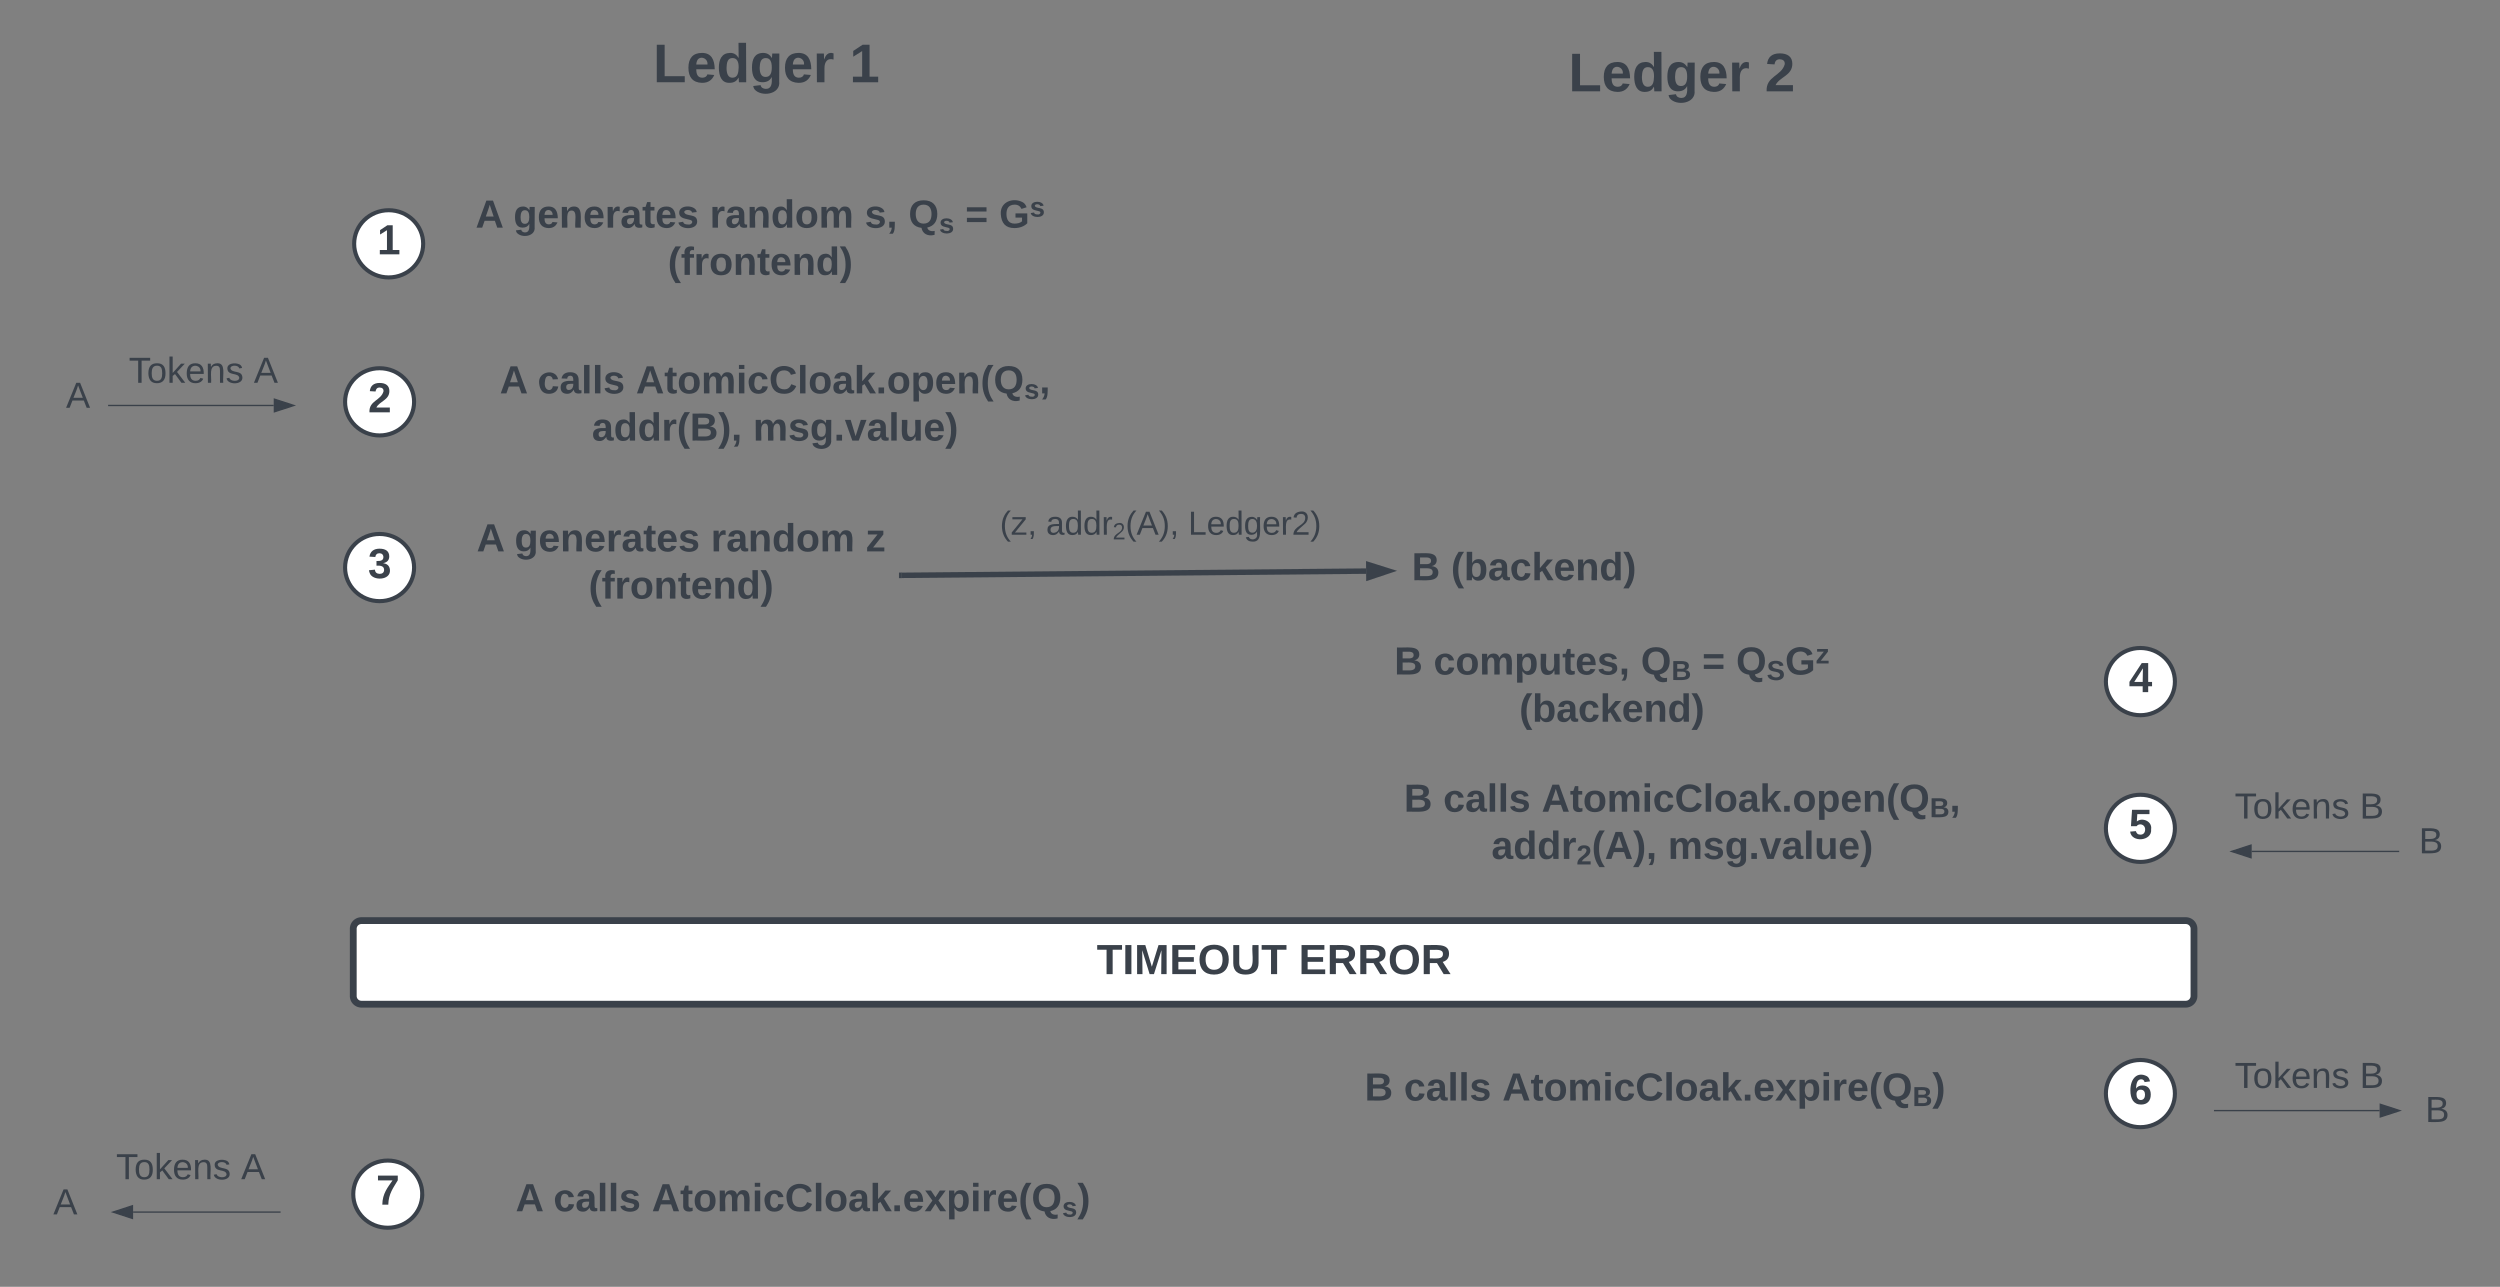 <svg xmlns="http://www.w3.org/2000/svg" xmlns:xlink="http://www.w3.org/1999/xlink" xmlns:lucid="lucid" width="1835.33" height="944.67"><rect width="100%" height="100%" fill="#808080" stroke="none"/><g transform="translate(-65.333 87)" lucid:page-tab-id="0_0"><path d="M508-61a6 6 0 0 1 6-6h228a6 6 0 0 1 6 6v51.33a6 6 0 0 1-6 6H514a6 6 0 0 1-6-6z" stroke="#000" stroke-opacity="0" fill="#fff" fill-opacity="0"/><use xlink:href="#a" transform="matrix(1,0,0,1,513,-62) translate(31.833 35.375)"/><use xlink:href="#b" transform="matrix(1,0,0,1,513,-62) translate(175.944 35.375)"/><path d="M1180-54.33a6 6 0 0 1 6-6h228a6 6 0 0 1 6 6V-3a6 6 0 0 1-6 6h-228a6 6 0 0 1-6-6z" stroke="#000" stroke-opacity="0" fill="#fff" fill-opacity="0"/><use xlink:href="#a" transform="matrix(1,0,0,1,1185,-55.333) translate(31.833 35.375)"/><use xlink:href="#c" transform="matrix(1,0,0,1,1185,-55.333) translate(175.944 35.375)"/><path d="M376 92c0 13.62-11.34 24.67-25.33 24.67-14 0-25.34-11.05-25.34-24.67 0-13.62 11.35-24.67 25.34-24.67 14 0 25.33 11.05 25.33 24.67z" stroke="#3a414a" stroke-width="3" fill="#fff"/><use xlink:href="#d" transform="matrix(1,0,0,1,330.333,72.333) translate(11.863 27.389)"/><path d="M400 55.67a6 6 0 0 1 6-6h434.67a6 6 0 0 1 6 6v72.66a6 6 0 0 1-6 6H406a6 6 0 0 1-6-6z" stroke="#000" stroke-opacity="0" fill="#fff" fill-opacity="0"/><use xlink:href="#e" transform="matrix(1,0,0,1,405,54.667) translate(9.457 25.455)"/><use xlink:href="#f" transform="matrix(1,0,0,1,405,54.667) translate(37.222 25.455)"/><use xlink:href="#g" transform="matrix(1,0,0,1,405,54.667) translate(181.426 25.455)"/><use xlink:href="#h" transform="matrix(1,0,0,1,405,54.667) translate(295.136 25.455)"/><use xlink:href="#i" transform="matrix(1,0,0,1,405,54.667) translate(327.235 25.455)"/><use xlink:href="#j" transform="matrix(1,0,0,1,405,54.667) translate(368.963 25.455)"/><use xlink:href="#k" transform="matrix(1,0,0,1,405,54.667) translate(393.84 25.455)"/><use xlink:href="#l" transform="matrix(1,0,0,1,405,54.667) translate(150.611 60.122)"/><path d="M369.33 208c0 13.62-11.34 24.67-25.33 24.67-14 0-25.33-11.05-25.33-24.67 0-13.62 11.34-24.67 25.33-24.67 14 0 25.33 11.05 25.33 24.67z" stroke="#3a414a" stroke-width="3" fill="#fff"/><use xlink:href="#m" transform="matrix(1,0,0,1,323.667,188.333) translate(11.863 27.389)"/><path d="M389.33 177.33a6 6 0 0 1 6-6h477.34a6 6 0 0 1 6 6V250a6 6 0 0 1-6 6H395.33a6 6 0 0 1-6-6z" stroke="#000" stroke-opacity="0" fill="#fff" fill-opacity="0"/><use xlink:href="#e" transform="matrix(1,0,0,1,394.333,176.333) translate(37.898 25.455)"/><use xlink:href="#n" transform="matrix(1,0,0,1,394.333,176.333) translate(65.664 25.455)"/><use xlink:href="#o" transform="matrix(1,0,0,1,394.333,176.333) translate(137.886 25.455)"/><use xlink:href="#p" transform="matrix(1,0,0,1,394.333,176.333) translate(105.506 60.122)"/><use xlink:href="#q" transform="matrix(1,0,0,1,394.333,176.333) translate(223.87 60.122)"/><path d="M369.33 329.67c0 13.62-11.34 24.66-25.33 24.66-14 0-25.33-11.04-25.33-24.66C318.67 316.04 330 305 344 305c14 0 25.33 11.04 25.33 24.67z" stroke="#3a414a" stroke-width="3" fill="#fff"/><use xlink:href="#r" transform="matrix(1,0,0,1,323.667,310) translate(11.863 27.389)"/><path d="M727.33 335.37l340.9-3.1" stroke="#3a414a" stroke-width="4" fill="none"/><path d="M727.4 337.37l-2.07.02v-4l2.04-.03z" stroke="#3a414a" stroke-width=".05" fill="#3a414a"/><path d="M1084.5 332.12l-14.22 4.76-.08-9.27z" stroke="#3a414a" stroke-width="4" fill="#3a414a"/><path d="M405.33 293.33a6 6 0 0 1 6-6h308a6 6 0 0 1 6 6V366a6 6 0 0 1-6 6h-308a6 6 0 0 1-6-6z" stroke="#000" stroke-opacity="0" fill="#fff" fill-opacity="0"/><use xlink:href="#e" transform="matrix(1,0,0,1,410.333,292.333) translate(4.938 25.455)"/><use xlink:href="#f" transform="matrix(1,0,0,1,410.333,292.333) translate(32.704 25.455)"/><use xlink:href="#g" transform="matrix(1,0,0,1,410.333,292.333) translate(176.907 25.455)"/><use xlink:href="#s" transform="matrix(1,0,0,1,410.333,292.333) translate(290.617 25.455)"/><use xlink:href="#t" transform="matrix(1,0,0,1,410.333,292.333) translate(87.111 60.122)"/><path d="M1068.67 311a6 6 0 0 1 6-6h218.66a6 6 0 0 1 6 6v44.67a6 6 0 0 1-6 6h-218.66a6 6 0 0 1-6-6z" stroke="#000" stroke-opacity="0" fill="#fff" fill-opacity="0"/><use xlink:href="#u" transform="matrix(1,0,0,1,1073.667,310) translate(28.086 28.986)"/><use xlink:href="#v" transform="matrix(1,0,0,1,1073.667,310) translate(56.895 28.986)"/><path d="M785.33 271a6 6 0 0 1 6-6h252a6 6 0 0 1 6 6v62a6 6 0 0 1-6 6h-252a6 6 0 0 1-6-6z" stroke="#000" stroke-opacity="0" fill="#fff" fill-opacity="0"/><use xlink:href="#w" transform="matrix(1,0,0,1,790.333,270) translate(9.056 35.556)"/><use xlink:href="#x" transform="matrix(1,0,0,1,790.333,270) translate(42.938 35.556)"/><use xlink:href="#y" transform="matrix(1,0,0,1,790.333,270) translate(147.302 35.556)"/><path d="M1662 413.4c0 13.6-11.34 24.66-25.33 24.66-14 0-25.34-11.05-25.34-24.67 0-13.63 11.35-24.68 25.34-24.68 14 0 25.33 11.05 25.33 24.67z" stroke="#3a414a" stroke-width="3" fill="#fff"/><use xlink:href="#z" transform="matrix(1,0,0,1,1616.333,393.724) translate(11.863 27.389)"/><path d="M1068.67 383.72a6 6 0 0 1 6-6h348a6 6 0 0 1 6 6v72.67a6 6 0 0 1-6 6h-348a6 6 0 0 1-6-6z" stroke="#000" stroke-opacity="0" fill="#fff" fill-opacity="0"/><use xlink:href="#u" transform="matrix(1,0,0,1,1073.667,382.724) translate(15.297 25.455)"/><use xlink:href="#A" transform="matrix(1,0,0,1,1073.667,382.724) translate(44.105 25.455)"/><use xlink:href="#B" transform="matrix(1,0,0,1,1073.667,382.724) translate(196.253 25.455)"/><use xlink:href="#j" transform="matrix(1,0,0,1,1073.667,382.724) translate(241.296 25.455)"/><use xlink:href="#C" transform="matrix(1,0,0,1,1073.667,382.724) translate(266.173 25.455)"/><use xlink:href="#D" transform="matrix(1,0,0,1,1073.667,382.724) translate(106.991 60.122)"/><path d="M1662 521.1c0 13.64-11.34 24.68-25.33 24.68-14 0-25.34-11.04-25.34-24.67 0-13.6 11.35-24.65 25.34-24.65 14 0 25.33 11.04 25.33 24.66z" stroke="#3a414a" stroke-width="3" fill="#fff"/><use xlink:href="#E" transform="matrix(1,0,0,1,1616.333,501.447) translate(11.863 27.389)"/><path d="M1055.33 484.45a6 6 0 0 1 6-6h477.34a6 6 0 0 1 6 6v72.66a6 6 0 0 1-6 6h-477.34a6 6 0 0 1-6-6z" stroke="#000" stroke-opacity="0" fill="#fff" fill-opacity="0"/><use xlink:href="#u" transform="matrix(1,0,0,1,1060.333,483.447) translate(35.719 25.455)"/><use xlink:href="#n" transform="matrix(1,0,0,1,1060.333,483.447) translate(64.528 25.455)"/><use xlink:href="#F" transform="matrix(1,0,0,1,1060.333,483.447) translate(136.75 25.455)"/><use xlink:href="#G" transform="matrix(1,0,0,1,1060.333,483.447) translate(99.889 60.122)"/><use xlink:href="#H" transform="matrix(1,0,0,1,1060.333,483.447) translate(229.488 60.122)"/><path d="M1662 715.83c0 13.63-11.34 24.67-25.33 24.67-14 0-25.34-11.04-25.34-24.67 0-13.62 11.35-24.66 25.34-24.66 14 0 25.33 11.04 25.33 24.66z" stroke="#3a414a" stroke-width="3" fill="#fff"/><use xlink:href="#I" transform="matrix(1,0,0,1,1616.333,696.167) translate(11.863 27.389)"/><path d="M1035.33 668.83a6 6 0 0 1 6-6h477.34a6 6 0 0 1 6 6v94a6 6 0 0 1-6 6h-477.34a6 6 0 0 1-6-6z" stroke="#000" stroke-opacity="0" fill="#fff" fill-opacity="0"/><use xlink:href="#u" transform="matrix(1,0,0,1,1040.333,667.833) translate(26.852 53.111)"/><use xlink:href="#n" transform="matrix(1,0,0,1,1040.333,667.833) translate(55.661 53.111)"/><use xlink:href="#J" transform="matrix(1,0,0,1,1040.333,667.833) translate(127.883 53.111)"/><path d="M375.33 789.67c0 13.62-11.34 24.66-25.33 24.66-14 0-25.33-11.04-25.33-24.66C324.67 776.04 336 765 350 765c14 0 25.33 11.04 25.33 24.67z" stroke="#3a414a" stroke-width="3" fill="#fff"/><use xlink:href="#K" transform="matrix(1,0,0,1,329.667,770) translate(11.863 27.389)"/><path d="M395.33 759a6 6 0 0 1 6-6H908a6 6 0 0 1 6 6v72.67a6 6 0 0 1-6 6H401.33a6 6 0 0 1-6-6z" stroke="#000" stroke-opacity="0" fill="#fff" fill-opacity="0"/><use xlink:href="#e" transform="matrix(1,0,0,1,400.333,758) translate(43.531 44.205)"/><use xlink:href="#n" transform="matrix(1,0,0,1,400.333,758) translate(71.296 44.205)"/><use xlink:href="#L" transform="matrix(1,0,0,1,400.333,758) translate(143.519 44.205)"/><path d="M145.17 210.67h121.1M145.18 210.67h-.5" stroke="#3a414a" fill="none"/><path d="M281.05 210.67l-14.27 4.63v-9.27z" stroke="#3a414a" fill="#3a414a"/><path d="M94.67 164.33a6 6 0 0 1 6-6h228a6 6 0 0 1 6 6v48a6 6 0 0 1-6 6h-228a6 6 0 0 1-6-6z" stroke="#000" stroke-opacity="0" fill="#fff" fill-opacity="0"/><g><use xlink:href="#M" transform="matrix(1,0,0,1,99.667,163.333) translate(60.222 30.708)"/><use xlink:href="#N" transform="matrix(1,0,0,1,99.667,163.333) translate(152 30.708)"/></g><path d="M102.67 182.67a6 6 0 0 1 6-6h28a6 6 0 0 1 6 6v48a6 6 0 0 1-6 6h-28a6 6 0 0 1-6-6z" stroke="#000" stroke-opacity="0" fill="#fff" fill-opacity="0"/><g><use xlink:href="#O" transform="matrix(1,0,0,1,107.667,181.667) translate(6.111 30.708)"/></g><path d="M270.83 802.83H163.05M270.82 802.83h.5" stroke="#3a414a" fill="none"/><path d="M148.28 802.83l14.27-4.63v9.27z" stroke="#3a414a" fill="#3a414a"/><path d="M85.33 756.5a6 6 0 0 1 6-6h228a6 6 0 0 1 6 6v28a6 6 0 0 1-6 6h-228a6 6 0 0 1-6-6z" stroke="#000" stroke-opacity="0" fill="#fff" fill-opacity="0"/><g><use xlink:href="#M" transform="matrix(1,0,0,1,90.333,755.5) translate(60.222 23.208)"/><use xlink:href="#N" transform="matrix(1,0,0,1,90.333,755.5) translate(152 23.208)"/></g><path d="M93.33 774.83a6 6 0 0 1 6-6h28a6 6 0 0 1 6 6v48a6 6 0 0 1-6 6h-28a6 6 0 0 1-6-6z" stroke="#000" stroke-opacity="0" fill="#fff" fill-opacity="0"/><g><use xlink:href="#O" transform="matrix(1,0,0,1,98.333,773.833) translate(6.111 30.708)"/></g><path d="M1826.17 538.06h-107.8M1826.15 538.06h.52" stroke="#3a414a" fill="none"/><path d="M1703.62 538.06l14.26-4.64v9.27z" stroke="#3a414a" fill="#3a414a"/><path d="M1640.67 491.72a6 6 0 0 1 6-6h228a6 6 0 0 1 6 6v28a6 6 0 0 1-6 6h-228a6 6 0 0 1-6-6z" stroke="#000" stroke-opacity="0" fill="#fff" fill-opacity="0"/><g><use xlink:href="#M" transform="matrix(1,0,0,1,1645.667,490.724) translate(60.222 23.208)"/><use xlink:href="#P" transform="matrix(1,0,0,1,1645.667,490.724) translate(152 23.208)"/></g><path d="M1830 509.72a6 6 0 0 1 6-6h28a6 6 0 0 1 6 6v48a6 6 0 0 1-6 6h-28a6 6 0 0 1-6-6z" stroke="#000" stroke-opacity="0" fill="#fff" fill-opacity="0"/><g><use xlink:href="#Q" transform="matrix(1,0,0,1,1835,508.724) translate(6.111 30.708)"/></g><path d="M1691.17 728.33h121.1M1691.18 728.33h-.5" stroke="#3a414a" fill="none"/><path d="M1827.05 728.33l-14.27 4.64v-9.27z" stroke="#3a414a" fill="#3a414a"/><path d="M1640.67 682a6 6 0 0 1 6-6h228a6 6 0 0 1 6 6v48a6 6 0 0 1-6 6h-228a6 6 0 0 1-6-6z" stroke="#000" stroke-opacity="0" fill="#fff" fill-opacity="0"/><g><use xlink:href="#M" transform="matrix(1,0,0,1,1645.667,681) translate(60.222 30.708)"/><use xlink:href="#P" transform="matrix(1,0,0,1,1645.667,681) translate(152 30.708)"/></g><path d="M1834.67 707a6 6 0 0 1 6-6h28a6 6 0 0 1 6 6v48a6 6 0 0 1-6 6h-28a6 6 0 0 1-6-6z" stroke="#000" stroke-opacity="0" fill="#fff" fill-opacity="0"/><g><use xlink:href="#Q" transform="matrix(1,0,0,1,1839.667,706) translate(6.111 30.708)"/></g><path d="M324.67 594.86a6 6 0 0 1 6-6H1670a6 6 0 0 1 6 6v49.34a6 6 0 0 1-6 6H330.67a6 6 0 0 1-6-6z" stroke="#3a414a" stroke-width="5" fill="#fff"/><g><use xlink:href="#R" transform="matrix(1,0,0,1,336.667,600.862) translate(533.809 27.264)"/><use xlink:href="#S" transform="matrix(1,0,0,1,336.667,600.862) translate(682.105 27.264)"/></g><defs><path fill="#3a414a" d="M24 0v-248h52v208h133V0H24" id="T"/><path fill="#3a414a" d="M185-48c-13 30-37 53-82 52C43 2 14-33 14-96s30-98 90-98c62 0 83 45 84 108H66c0 31 8 55 39 56 18 0 30-7 34-22zm-45-69c5-46-57-63-70-21-2 6-4 13-4 21h74" id="U"/><path fill="#3a414a" d="M88-194c31-1 46 15 58 34l-1-101h50l1 261h-48c-2-10 0-23-3-31C134-8 116 4 84 4 32 4 16-41 15-95c0-56 19-97 73-99zm17 164c33 0 40-30 41-66 1-37-9-64-41-64s-38 30-39 65c0 43 13 65 39 65" id="V"/><path fill="#3a414a" d="M195-6C206 82 75 100 31 46c-4-6-6-13-8-21l49-6c3 16 16 24 34 25 40 0 42-37 40-79-11 22-30 35-61 35-53 0-70-43-70-97 0-56 18-96 73-97 30 0 46 14 59 34l2-30h47zm-90-29c32 0 41-27 41-63 0-35-9-62-40-62-32 0-39 29-40 63 0 36 9 62 39 62" id="W"/><path fill="#3a414a" d="M135-150c-39-12-60 13-60 57V0H25l-1-190h47c2 13-1 29 3 40 6-28 27-53 61-41v41" id="X"/><g id="a"><use transform="matrix(0.111,0,0,0.111,0,0)" xlink:href="#T"/><use transform="matrix(0.111,0,0,0.111,24.333,0)" xlink:href="#U"/><use transform="matrix(0.111,0,0,0.111,46.556,0)" xlink:href="#V"/><use transform="matrix(0.111,0,0,0.111,70.889,0)" xlink:href="#W"/><use transform="matrix(0.111,0,0,0.111,95.222,0)" xlink:href="#U"/><use transform="matrix(0.111,0,0,0.111,117.444,0)" xlink:href="#X"/></g><path fill="#3a414a" d="M23 0v-37h61v-169l-59 37v-38l62-41h46v211h57V0H23" id="Y"/><use transform="matrix(0.111,0,0,0.111,0,0)" xlink:href="#Y" id="b"/><path fill="#3a414a" d="M182-182c0 78-84 86-111 141h115V0H12c-6-101 99-100 120-180 1-22-12-31-33-32-23 0-32 14-35 34l-49-3c5-45 32-70 84-70 51 0 83 22 83 69" id="Z"/><use transform="matrix(0.111,0,0,0.111,0,0)" xlink:href="#Z" id="c"/><use transform="matrix(0.086,0,0,0.086,0,0)" xlink:href="#Y" id="d"/><path fill="#3a414a" d="M199 0l-22-63H83L61 0H9l90-248h61L250 0h-51zm-33-102l-36-108c-10 38-24 72-36 108h72" id="aa"/><use transform="matrix(0.08,0,0,0.08,0,0)" xlink:href="#aa" id="e"/><path fill="#3a414a" d="M135-194c87-1 58 113 63 194h-50c-7-57 23-157-34-157-59 0-34 97-39 157H25l-1-190h47c2 12-1 28 3 38 12-26 28-41 61-42" id="ab"/><path fill="#3a414a" d="M133-34C117-15 103 5 69 4 32 3 11-16 11-54c-1-60 55-63 116-61 1-26-3-47-28-47-18 1-26 9-28 27l-52-2c7-38 36-58 82-57s74 22 75 68l1 82c-1 14 12 18 25 15v27c-30 8-71 5-69-32zm-48 3c29 0 43-24 42-57-32 0-66-3-65 30 0 17 8 27 23 27" id="ac"/><path fill="#3a414a" d="M115-3C79 11 28 4 28-45v-112H4v-33h27l15-45h31v45h36v33H77v99c-1 23 16 31 38 25v30" id="ad"/><path fill="#3a414a" d="M137-138c1-29-70-34-71-4 15 46 118 7 119 86 1 83-164 76-172 9l43-7c4 19 20 25 44 25 33 8 57-30 24-41C81-84 22-81 20-136c-2-80 154-74 161-7" id="ae"/><g id="f"><use transform="matrix(0.08,0,0,0.08,0,0)" xlink:href="#W"/><use transform="matrix(0.08,0,0,0.08,17.574,0)" xlink:href="#U"/><use transform="matrix(0.08,0,0,0.08,33.623,0)" xlink:href="#ab"/><use transform="matrix(0.08,0,0,0.08,51.198,0)" xlink:href="#U"/><use transform="matrix(0.08,0,0,0.08,67.247,0)" xlink:href="#X"/><use transform="matrix(0.08,0,0,0.08,78.481,0)" xlink:href="#ac"/><use transform="matrix(0.08,0,0,0.08,94.531,0)" xlink:href="#ad"/><use transform="matrix(0.08,0,0,0.08,104.08,0)" xlink:href="#U"/><use transform="matrix(0.08,0,0,0.08,120.13,0)" xlink:href="#ae"/></g><path fill="#3a414a" d="M110-194c64 0 96 36 96 99 0 64-35 99-97 99-61 0-95-36-95-99 0-62 34-99 96-99zm-1 164c35 0 45-28 45-65 0-40-10-65-43-65-34 0-45 26-45 65 0 36 10 65 43 65" id="af"/><path fill="#3a414a" d="M220-157c-53 9-28 100-34 157h-49v-107c1-27-5-49-29-50C55-147 81-57 75 0H25l-1-190h47c2 12-1 28 3 38 10-53 101-56 108 0 13-22 24-43 59-42 82 1 51 116 57 194h-49v-107c-1-25-5-48-29-50" id="ag"/><g id="g"><use transform="matrix(0.08,0,0,0.08,0,0)" xlink:href="#X"/><use transform="matrix(0.08,0,0,0.08,11.235,0)" xlink:href="#ac"/><use transform="matrix(0.08,0,0,0.08,27.284,0)" xlink:href="#ab"/><use transform="matrix(0.08,0,0,0.08,44.858,0)" xlink:href="#V"/><use transform="matrix(0.08,0,0,0.08,62.432,0)" xlink:href="#af"/><use transform="matrix(0.08,0,0,0.08,80.006,0)" xlink:href="#ag"/></g><path fill="#3a414a" d="M76-54c-1 42 2 86-19 110H24C36 42 46 24 48 0H25v-54h51" id="ah"/><g id="h"><use transform="matrix(0.08,0,0,0.08,0,0)" xlink:href="#ae"/><use transform="matrix(0.08,0,0,0.08,16.049,0)" xlink:href="#ah"/></g><path fill="#3a414a" d="M140-251c80 0 125 45 125 126 0 70-33 111-92 124 6 28 34 38 68 31l-1 36C177 83 129 55 120 2 51-6 15-50 15-125c0-81 44-126 125-126zm-1 214c52 0 73-35 73-88 0-50-21-86-72-86-52 0-73 35-73 86s22 88 72 88" id="ai"/><g id="i"><use transform="matrix(0.08,0,0,0.08,0,0)" xlink:href="#ai"/><use transform="matrix(0.056,0,0,0.056,22.469,4.044)" xlink:href="#ae"/></g><path fill="#3a414a" d="M15-148v-39h180v39H15zm0 97v-39h180v39H15" id="aj"/><use transform="matrix(0.08,0,0,0.08,0,0)" xlink:href="#aj" id="j"/><path fill="#3a414a" d="M67-125c0 54 23 88 75 88 28 0 53-7 68-21v-34h-60v-39h108v91C232-14 192 4 140 4 58 4 20-42 15-125 8-236 126-280 215-234c19 10 29 26 37 47l-47 15c-11-23-29-39-63-39-53 1-75 33-75 86" id="ak"/><g id="k"><use transform="matrix(0.08,0,0,0.08,0,0)" xlink:href="#ak"/><use transform="matrix(0.056,0,0,0.056,22.469,-8.089)" xlink:href="#ae"/></g><path fill="#3a414a" d="M67-93c0 74 22 123 53 168H70C40 30 18-18 18-93s22-123 52-168h50c-32 44-53 94-53 168" id="al"/><path fill="#3a414a" d="M121-226c-27-7-43 5-38 36h38v33H83V0H34v-157H6v-33h28c-9-59 32-81 87-68v32" id="am"/><path fill="#3a414a" d="M102-93c0 74-22 123-52 168H0C30 29 54-18 53-93c0-74-22-123-53-168h50c30 45 52 94 52 168" id="an"/><g id="l"><use transform="matrix(0.08,0,0,0.08,0,0)" xlink:href="#al"/><use transform="matrix(0.08,0,0,0.08,9.549,0)" xlink:href="#am"/><use transform="matrix(0.08,0,0,0.08,19.099,0)" xlink:href="#X"/><use transform="matrix(0.08,0,0,0.08,30.333,0)" xlink:href="#af"/><use transform="matrix(0.08,0,0,0.08,47.907,0)" xlink:href="#ab"/><use transform="matrix(0.08,0,0,0.08,65.481,0)" xlink:href="#ad"/><use transform="matrix(0.08,0,0,0.08,75.031,0)" xlink:href="#U"/><use transform="matrix(0.08,0,0,0.08,91.08,0)" xlink:href="#ab"/><use transform="matrix(0.08,0,0,0.08,108.654,0)" xlink:href="#V"/><use transform="matrix(0.08,0,0,0.08,126.228,0)" xlink:href="#an"/></g><use transform="matrix(0.086,0,0,0.086,0,0)" xlink:href="#Z" id="m"/><path fill="#3a414a" d="M190-63c-7 42-38 67-86 67-59 0-84-38-90-98-12-110 154-137 174-36l-49 2c-2-19-15-32-35-32-30 0-35 28-38 64-6 74 65 87 74 30" id="ao"/><path fill="#3a414a" d="M25 0v-261h50V0H25" id="ap"/><g id="n"><use transform="matrix(0.08,0,0,0.08,0,0)" xlink:href="#ao"/><use transform="matrix(0.08,0,0,0.08,16.049,0)" xlink:href="#ac"/><use transform="matrix(0.08,0,0,0.08,32.099,0)" xlink:href="#ap"/><use transform="matrix(0.08,0,0,0.08,40.123,0)" xlink:href="#ap"/><use transform="matrix(0.08,0,0,0.08,48.148,0)" xlink:href="#ae"/></g><path fill="#3a414a" d="M25-224v-37h50v37H25zM25 0v-190h50V0H25" id="aq"/><path fill="#3a414a" d="M67-125c0 53 21 87 73 88 37 1 54-22 65-47l45 17C233-25 199 4 140 4 58 4 20-42 15-125 8-235 124-281 211-232c18 10 29 29 36 50l-46 12c-8-25-30-41-62-41-52 0-71 34-72 86" id="ar"/><path fill="#3a414a" d="M147 0L96-86 75-71V0H25v-261h50v150l67-79h53l-66 74L201 0h-54" id="as"/><path fill="#3a414a" d="M24 0v-54h51V0H24" id="at"/><path fill="#3a414a" d="M135-194c53 0 70 44 70 98 0 56-19 98-73 100-31 1-45-17-59-34 3 33 2 69 2 105H25l-1-265h48c2 10 0 23 3 31 11-24 29-35 60-35zM114-30c33 0 39-31 40-66 0-38-9-64-40-64-56 0-55 130 0 130" id="au"/><g id="o"><use transform="matrix(0.08,0,0,0.08,0,0)" xlink:href="#aa"/><use transform="matrix(0.08,0,0,0.08,20.784,0)" xlink:href="#ad"/><use transform="matrix(0.08,0,0,0.08,30.333,0)" xlink:href="#af"/><use transform="matrix(0.08,0,0,0.08,47.907,0)" xlink:href="#ag"/><use transform="matrix(0.08,0,0,0.08,73.586,0)" xlink:href="#aq"/><use transform="matrix(0.08,0,0,0.08,81.611,0)" xlink:href="#ao"/><use transform="matrix(0.08,0,0,0.08,97.66,0)" xlink:href="#ar"/><use transform="matrix(0.08,0,0,0.08,118.444,0)" xlink:href="#ap"/><use transform="matrix(0.08,0,0,0.08,126.469,0)" xlink:href="#af"/><use transform="matrix(0.08,0,0,0.08,144.043,0)" xlink:href="#ac"/><use transform="matrix(0.08,0,0,0.08,160.093,0)" xlink:href="#as"/><use transform="matrix(0.08,0,0,0.08,176.142,0)" xlink:href="#at"/><use transform="matrix(0.08,0,0,0.08,184.167,0)" xlink:href="#af"/><use transform="matrix(0.08,0,0,0.08,201.741,0)" xlink:href="#au"/><use transform="matrix(0.08,0,0,0.08,219.315,0)" xlink:href="#U"/><use transform="matrix(0.08,0,0,0.08,235.364,0)" xlink:href="#ab"/><use transform="matrix(0.08,0,0,0.08,252.938,0)" xlink:href="#al"/><use transform="matrix(0.08,0,0,0.08,262.488,0)" xlink:href="#ai"/><use transform="matrix(0.056,0,0,0.056,284.957,4.044)" xlink:href="#ae"/><use transform="matrix(0.08,0,0,0.08,296.191,0)" xlink:href="#ah"/></g><path fill="#3a414a" d="M182-130c37 4 62 22 62 59C244 23 116-4 24 0v-248c84 5 203-23 205 63 0 31-19 50-47 55zM76-148c40-3 101 13 101-30 0-44-60-28-101-31v61zm0 110c48-3 116 14 116-37 0-48-69-32-116-35v72" id="av"/><g id="p"><use transform="matrix(0.08,0,0,0.08,0,0)" xlink:href="#ac"/><use transform="matrix(0.08,0,0,0.08,16.049,0)" xlink:href="#V"/><use transform="matrix(0.08,0,0,0.08,33.623,0)" xlink:href="#V"/><use transform="matrix(0.08,0,0,0.08,51.198,0)" xlink:href="#X"/><use transform="matrix(0.08,0,0,0.08,62.432,0)" xlink:href="#al"/><use transform="matrix(0.08,0,0,0.08,71.981,0)" xlink:href="#av"/><use transform="matrix(0.08,0,0,0.08,92.765,0)" xlink:href="#an"/><use transform="matrix(0.08,0,0,0.08,102.315,0)" xlink:href="#ah"/></g><path fill="#3a414a" d="M128 0H69L1-190h53L99-40l48-150h52" id="aw"/><path fill="#3a414a" d="M85 4C-2 5 27-109 22-190h50c7 57-23 150 33 157 60-5 35-97 40-157h50l1 190h-47c-2-12 1-28-3-38-12 25-28 42-61 42" id="ax"/><g id="q"><use transform="matrix(0.08,0,0,0.08,0,0)" xlink:href="#ag"/><use transform="matrix(0.08,0,0,0.08,25.679,0)" xlink:href="#ae"/><use transform="matrix(0.08,0,0,0.08,41.728,0)" xlink:href="#W"/><use transform="matrix(0.08,0,0,0.08,59.302,0)" xlink:href="#at"/><use transform="matrix(0.08,0,0,0.08,67.327,0)" xlink:href="#aw"/><use transform="matrix(0.08,0,0,0.08,83.377,0)" xlink:href="#ac"/><use transform="matrix(0.08,0,0,0.08,99.426,0)" xlink:href="#ap"/><use transform="matrix(0.08,0,0,0.08,107.451,0)" xlink:href="#ax"/><use transform="matrix(0.08,0,0,0.08,125.025,0)" xlink:href="#U"/><use transform="matrix(0.08,0,0,0.08,141.074,0)" xlink:href="#an"/></g><path fill="#3a414a" d="M128-127c34 4 56 21 59 58 7 91-148 94-172 28-4-9-6-17-7-26l51-5c1 24 16 35 40 36 23 0 39-12 38-36-1-31-31-36-65-34v-40c32 2 59-3 59-33 0-20-13-33-34-33s-33 13-35 32l-50-3c6-44 37-68 86-68 50 0 83 20 83 66 0 35-22 52-53 58" id="ay"/><use transform="matrix(0.086,0,0,0.086,0,0)" xlink:href="#ay" id="r"/><path fill="#3a414a" d="M12 0v-35l95-120H19v-35h142v35L67-36h103V0H12" id="az"/><use transform="matrix(0.08,0,0,0.08,0,0)" xlink:href="#az" id="s"/><g id="t"><use transform="matrix(0.08,0,0,0.08,0,0)" xlink:href="#al"/><use transform="matrix(0.08,0,0,0.08,9.549,0)" xlink:href="#am"/><use transform="matrix(0.08,0,0,0.08,19.099,0)" xlink:href="#X"/><use transform="matrix(0.08,0,0,0.08,30.333,0)" xlink:href="#af"/><use transform="matrix(0.08,0,0,0.08,47.907,0)" xlink:href="#ab"/><use transform="matrix(0.08,0,0,0.08,65.481,0)" xlink:href="#ad"/><use transform="matrix(0.08,0,0,0.08,75.031,0)" xlink:href="#U"/><use transform="matrix(0.08,0,0,0.08,91.08,0)" xlink:href="#ab"/><use transform="matrix(0.08,0,0,0.08,108.654,0)" xlink:href="#V"/><use transform="matrix(0.08,0,0,0.08,126.228,0)" xlink:href="#an"/></g><use transform="matrix(0.08,0,0,0.08,0,0)" xlink:href="#av" id="u"/><path fill="#3a414a" d="M135-194c52 0 70 43 70 98 0 56-19 99-73 100-30 1-46-15-58-35L72 0H24l1-261h50v104c11-23 29-37 60-37zM114-30c31 0 40-27 40-66 0-37-7-63-39-63s-41 28-41 65c0 36 8 64 40 64" id="aA"/><g id="v"><use transform="matrix(0.08,0,0,0.08,0,0)" xlink:href="#al"/><use transform="matrix(0.08,0,0,0.08,9.549,0)" xlink:href="#aA"/><use transform="matrix(0.08,0,0,0.08,27.123,0)" xlink:href="#ac"/><use transform="matrix(0.08,0,0,0.08,43.173,0)" xlink:href="#ao"/><use transform="matrix(0.08,0,0,0.08,59.222,0)" xlink:href="#as"/><use transform="matrix(0.08,0,0,0.08,75.272,0)" xlink:href="#U"/><use transform="matrix(0.08,0,0,0.08,91.321,0)" xlink:href="#ab"/><use transform="matrix(0.08,0,0,0.08,108.895,0)" xlink:href="#V"/><use transform="matrix(0.08,0,0,0.08,126.469,0)" xlink:href="#an"/></g><path fill="#3a414a" d="M87 75C49 33 22-17 22-94c0-76 28-126 65-167h31c-38 41-64 92-64 168S80 34 118 75H87" id="aB"/><path fill="#3a414a" d="M9 0v-24l116-142H16v-24h144v24L44-24h123V0H9" id="aC"/><path fill="#3a414a" d="M68-38c1 34 0 65-14 84H32c9-13 17-26 17-46H33v-38h35" id="aD"/><g id="w"><use transform="matrix(0.068,0,0,0.068,0,0)" xlink:href="#aB"/><use transform="matrix(0.068,0,0,0.068,8.08,0)" xlink:href="#aC"/><use transform="matrix(0.068,0,0,0.068,20.302,0)" xlink:href="#aD"/></g><path fill="#3a414a" d="M141-36C126-15 110 5 73 4 37 3 15-17 15-53c-1-64 63-63 125-63 3-35-9-54-41-54-24 1-41 7-42 31l-33-3c5-37 33-52 76-52 45 0 72 20 72 64v82c-1 20 7 32 28 27v20c-31 9-61-2-59-35zM48-53c0 20 12 33 32 33 41-3 63-29 60-74-43 2-92-5-92 41" id="aE"/><path fill="#3a414a" d="M85-194c31 0 48 13 60 33l-1-100h32l1 261h-30c-2-10 0-23-3-31C134-8 116 4 85 4 32 4 16-35 15-94c0-66 23-100 70-100zm9 24c-40 0-46 34-46 75 0 40 6 74 45 74 42 0 51-32 51-76 0-42-9-74-50-73" id="aF"/><path fill="#3a414a" d="M114-163C36-179 61-72 57 0H25l-1-190h30c1 12-1 29 2 39 6-27 23-49 58-41v29" id="aG"/><path fill="#3a414a" d="M101-251c82-7 93 87 43 132L82-64C71-53 59-42 53-27h129V0H18c2-99 128-94 128-182 0-28-16-43-45-43s-46 15-49 41l-32-3c6-41 34-60 81-64" id="aH"/><path fill="#3a414a" d="M205 0l-28-72H64L36 0H1l101-248h38L239 0h-34zm-38-99l-47-123c-12 45-31 82-46 123h93" id="aI"/><path fill="#3a414a" d="M33-261c38 41 65 92 65 168S71 34 33 75H2C39 34 66-17 66-93S39-220 2-261h31" id="aJ"/><g id="x"><use transform="matrix(0.068,0,0,0.068,0,0)" xlink:href="#aE"/><use transform="matrix(0.068,0,0,0.068,13.58,0)" xlink:href="#aF"/><use transform="matrix(0.068,0,0,0.068,27.16,0)" xlink:href="#aF"/><use transform="matrix(0.068,0,0,0.068,40.741,0)" xlink:href="#aG"/><use transform="matrix(0.048,0,0,0.048,48.821,3.422)" xlink:href="#aH"/><use transform="matrix(0.068,0,0,0.068,58.327,0)" xlink:href="#aB"/><use transform="matrix(0.068,0,0,0.068,66.407,0)" xlink:href="#aI"/><use transform="matrix(0.068,0,0,0.068,82.704,0)" xlink:href="#aJ"/><use transform="matrix(0.068,0,0,0.068,90.784,0)" xlink:href="#aD"/></g><path fill="#3a414a" d="M30 0v-248h33v221h125V0H30" id="aK"/><path fill="#3a414a" d="M100-194c63 0 86 42 84 106H49c0 40 14 67 53 68 26 1 43-12 49-29l28 8c-11 28-37 45-77 45C44 4 14-33 15-96c1-61 26-98 85-98zm52 81c6-60-76-77-97-28-3 7-6 17-6 28h103" id="aL"/><path fill="#3a414a" d="M177-190C167-65 218 103 67 71c-23-6-38-20-44-43l32-5c15 47 100 32 89-28v-30C133-14 115 1 83 1 29 1 15-40 15-95c0-56 16-97 71-98 29-1 48 16 59 35 1-10 0-23 2-32h30zM94-22c36 0 50-32 50-73 0-42-14-75-50-75-39 0-46 34-46 75s6 73 46 73" id="aM"/><g id="y"><use transform="matrix(0.068,0,0,0.068,0,0)" xlink:href="#aK"/><use transform="matrix(0.068,0,0,0.068,13.58,0)" xlink:href="#aL"/><use transform="matrix(0.068,0,0,0.068,27.16,0)" xlink:href="#aF"/><use transform="matrix(0.068,0,0,0.068,40.741,0)" xlink:href="#aM"/><use transform="matrix(0.068,0,0,0.068,54.321,0)" xlink:href="#aL"/><use transform="matrix(0.068,0,0,0.068,67.901,0)" xlink:href="#aG"/><use transform="matrix(0.068,0,0,0.068,75.981,0)" xlink:href="#aH"/><use transform="matrix(0.068,0,0,0.068,89.562,0)" xlink:href="#aJ"/></g><path fill="#3a414a" d="M165-50V0h-47v-50H5v-38l105-160h55v161h33v37h-33zm-47-37l2-116L46-87h72" id="aN"/><use transform="matrix(0.086,0,0,0.086,0,0)" xlink:href="#aN" id="z"/><g id="A"><use transform="matrix(0.08,0,0,0.08,0,0)" xlink:href="#ao"/><use transform="matrix(0.08,0,0,0.08,16.049,0)" xlink:href="#af"/><use transform="matrix(0.08,0,0,0.08,33.623,0)" xlink:href="#ag"/><use transform="matrix(0.08,0,0,0.08,59.302,0)" xlink:href="#au"/><use transform="matrix(0.08,0,0,0.08,76.877,0)" xlink:href="#ax"/><use transform="matrix(0.08,0,0,0.08,94.451,0)" xlink:href="#ad"/><use transform="matrix(0.08,0,0,0.08,104,0)" xlink:href="#U"/><use transform="matrix(0.08,0,0,0.08,120.049,0)" xlink:href="#ae"/><use transform="matrix(0.08,0,0,0.08,136.099,0)" xlink:href="#ah"/></g><g id="B"><use transform="matrix(0.08,0,0,0.08,0,0)" xlink:href="#ai"/><use transform="matrix(0.056,0,0,0.056,22.469,4.044)" xlink:href="#av"/></g><path fill="#3a414a" d="M169-182c-1-43-94-46-97-3 18 66 151 10 154 114 3 95-165 93-204 36-6-8-10-19-12-30l50-8c3 46 112 56 116 5-17-69-150-10-154-114-4-87 153-88 188-35 5 8 8 18 10 28" id="aO"/><g id="C"><use transform="matrix(0.08,0,0,0.08,0,0)" xlink:href="#ai"/><use transform="matrix(0.056,0,0,0.056,22.469,4.044)" xlink:href="#aO"/><use transform="matrix(0.08,0,0,0.08,35.951,0)" xlink:href="#ak"/><use transform="matrix(0.056,0,0,0.056,58.42,-8.089)" xlink:href="#az"/></g><g id="D"><use transform="matrix(0.08,0,0,0.08,0,0)" xlink:href="#al"/><use transform="matrix(0.08,0,0,0.08,9.549,0)" xlink:href="#aA"/><use transform="matrix(0.08,0,0,0.08,27.123,0)" xlink:href="#ac"/><use transform="matrix(0.08,0,0,0.08,43.173,0)" xlink:href="#ao"/><use transform="matrix(0.08,0,0,0.08,59.222,0)" xlink:href="#as"/><use transform="matrix(0.08,0,0,0.08,75.272,0)" xlink:href="#U"/><use transform="matrix(0.08,0,0,0.08,91.321,0)" xlink:href="#ab"/><use transform="matrix(0.08,0,0,0.08,108.895,0)" xlink:href="#V"/><use transform="matrix(0.08,0,0,0.08,126.469,0)" xlink:href="#an"/></g><path fill="#3a414a" d="M139-81c0-46-55-55-73-27H18l9-140h149v37H72l-4 63c44-38 133-4 122 66C201 21 21 35 11-62l49-4c5 18 15 30 39 30 26 0 40-18 40-45" id="aP"/><use transform="matrix(0.086,0,0,0.086,0,0)" xlink:href="#aP" id="E"/><g id="F"><use transform="matrix(0.08,0,0,0.08,0,0)" xlink:href="#aa"/><use transform="matrix(0.08,0,0,0.08,20.784,0)" xlink:href="#ad"/><use transform="matrix(0.08,0,0,0.08,30.333,0)" xlink:href="#af"/><use transform="matrix(0.08,0,0,0.08,47.907,0)" xlink:href="#ag"/><use transform="matrix(0.08,0,0,0.08,73.586,0)" xlink:href="#aq"/><use transform="matrix(0.08,0,0,0.08,81.611,0)" xlink:href="#ao"/><use transform="matrix(0.08,0,0,0.08,97.66,0)" xlink:href="#ar"/><use transform="matrix(0.08,0,0,0.08,118.444,0)" xlink:href="#ap"/><use transform="matrix(0.08,0,0,0.08,126.469,0)" xlink:href="#af"/><use transform="matrix(0.08,0,0,0.08,144.043,0)" xlink:href="#ac"/><use transform="matrix(0.08,0,0,0.08,160.093,0)" xlink:href="#as"/><use transform="matrix(0.08,0,0,0.08,176.142,0)" xlink:href="#at"/><use transform="matrix(0.08,0,0,0.08,184.167,0)" xlink:href="#af"/><use transform="matrix(0.08,0,0,0.08,201.741,0)" xlink:href="#au"/><use transform="matrix(0.08,0,0,0.08,219.315,0)" xlink:href="#U"/><use transform="matrix(0.08,0,0,0.08,235.364,0)" xlink:href="#ab"/><use transform="matrix(0.08,0,0,0.08,252.938,0)" xlink:href="#al"/><use transform="matrix(0.08,0,0,0.08,262.488,0)" xlink:href="#ai"/><use transform="matrix(0.056,0,0,0.056,284.957,4.044)" xlink:href="#av"/><use transform="matrix(0.08,0,0,0.08,299.506,0)" xlink:href="#ah"/></g><g id="G"><use transform="matrix(0.08,0,0,0.08,0,0)" xlink:href="#ac"/><use transform="matrix(0.08,0,0,0.08,16.049,0)" xlink:href="#V"/><use transform="matrix(0.08,0,0,0.08,33.623,0)" xlink:href="#V"/><use transform="matrix(0.08,0,0,0.08,51.198,0)" xlink:href="#X"/><use transform="matrix(0.056,0,0,0.056,62.432,4.044)" xlink:href="#Z"/><use transform="matrix(0.08,0,0,0.08,73.667,0)" xlink:href="#al"/><use transform="matrix(0.08,0,0,0.08,83.216,0)" xlink:href="#aa"/><use transform="matrix(0.08,0,0,0.08,104,0)" xlink:href="#an"/><use transform="matrix(0.08,0,0,0.08,113.549,0)" xlink:href="#ah"/></g><g id="H"><use transform="matrix(0.08,0,0,0.08,0,0)" xlink:href="#ag"/><use transform="matrix(0.08,0,0,0.08,25.679,0)" xlink:href="#ae"/><use transform="matrix(0.08,0,0,0.08,41.728,0)" xlink:href="#W"/><use transform="matrix(0.08,0,0,0.08,59.302,0)" xlink:href="#at"/><use transform="matrix(0.08,0,0,0.08,67.327,0)" xlink:href="#aw"/><use transform="matrix(0.08,0,0,0.08,83.377,0)" xlink:href="#ac"/><use transform="matrix(0.08,0,0,0.08,99.426,0)" xlink:href="#ap"/><use transform="matrix(0.08,0,0,0.08,107.451,0)" xlink:href="#ax"/><use transform="matrix(0.08,0,0,0.08,125.025,0)" xlink:href="#U"/><use transform="matrix(0.08,0,0,0.08,141.074,0)" xlink:href="#an"/></g><path fill="#3a414a" d="M115-159c48 0 72 30 72 78 0 54-30 85-83 85-64 0-91-50-91-122 0-98 58-163 141-120 15 8 21 24 27 44l-47 6c-5-31-48-31-61-4-7 14-11 33-11 60 9-17 28-27 53-27zM102-35c24 0 36-20 36-45s-11-43-37-43c-23 0-36 14-36 38 0 27 11 50 37 50" id="aQ"/><use transform="matrix(0.086,0,0,0.086,0,0)" xlink:href="#aQ" id="I"/><path fill="#3a414a" d="M144 0l-44-69L55 0H2l70-98-66-92h53l41 62 40-62h54l-67 91 71 99h-54" id="aR"/><g id="J"><use transform="matrix(0.08,0,0,0.08,0,0)" xlink:href="#aa"/><use transform="matrix(0.08,0,0,0.08,20.784,0)" xlink:href="#ad"/><use transform="matrix(0.08,0,0,0.08,30.333,0)" xlink:href="#af"/><use transform="matrix(0.08,0,0,0.08,47.907,0)" xlink:href="#ag"/><use transform="matrix(0.08,0,0,0.08,73.586,0)" xlink:href="#aq"/><use transform="matrix(0.08,0,0,0.08,81.611,0)" xlink:href="#ao"/><use transform="matrix(0.08,0,0,0.08,97.66,0)" xlink:href="#ar"/><use transform="matrix(0.08,0,0,0.08,118.444,0)" xlink:href="#ap"/><use transform="matrix(0.08,0,0,0.08,126.469,0)" xlink:href="#af"/><use transform="matrix(0.08,0,0,0.08,144.043,0)" xlink:href="#ac"/><use transform="matrix(0.08,0,0,0.08,160.093,0)" xlink:href="#as"/><use transform="matrix(0.08,0,0,0.08,176.142,0)" xlink:href="#at"/><use transform="matrix(0.08,0,0,0.08,184.167,0)" xlink:href="#U"/><use transform="matrix(0.08,0,0,0.08,200.216,0)" xlink:href="#aR"/><use transform="matrix(0.08,0,0,0.08,216.265,0)" xlink:href="#au"/><use transform="matrix(0.08,0,0,0.08,233.84,0)" xlink:href="#aq"/><use transform="matrix(0.08,0,0,0.08,241.864,0)" xlink:href="#X"/><use transform="matrix(0.08,0,0,0.08,253.099,0)" xlink:href="#U"/><use transform="matrix(0.08,0,0,0.08,269.148,0)" xlink:href="#al"/><use transform="matrix(0.08,0,0,0.08,278.698,0)" xlink:href="#ai"/><use transform="matrix(0.056,0,0,0.056,301.167,4.044)" xlink:href="#av"/><use transform="matrix(0.08,0,0,0.08,315.715,0)" xlink:href="#an"/></g><path fill="#3a414a" d="M52 0c1-96 47-148 87-207H15v-41h169v40c-36 62-79 113-81 208H52" id="aS"/><use transform="matrix(0.086,0,0,0.086,0,0)" xlink:href="#aS" id="K"/><g id="L"><use transform="matrix(0.08,0,0,0.08,0,0)" xlink:href="#aa"/><use transform="matrix(0.08,0,0,0.08,20.784,0)" xlink:href="#ad"/><use transform="matrix(0.08,0,0,0.08,30.333,0)" xlink:href="#af"/><use transform="matrix(0.08,0,0,0.08,47.907,0)" xlink:href="#ag"/><use transform="matrix(0.08,0,0,0.08,73.586,0)" xlink:href="#aq"/><use transform="matrix(0.08,0,0,0.08,81.611,0)" xlink:href="#ao"/><use transform="matrix(0.08,0,0,0.08,97.66,0)" xlink:href="#ar"/><use transform="matrix(0.08,0,0,0.08,118.444,0)" xlink:href="#ap"/><use transform="matrix(0.08,0,0,0.08,126.469,0)" xlink:href="#af"/><use transform="matrix(0.08,0,0,0.08,144.043,0)" xlink:href="#ac"/><use transform="matrix(0.08,0,0,0.08,160.093,0)" xlink:href="#as"/><use transform="matrix(0.08,0,0,0.08,176.142,0)" xlink:href="#at"/><use transform="matrix(0.08,0,0,0.08,184.167,0)" xlink:href="#U"/><use transform="matrix(0.08,0,0,0.08,200.216,0)" xlink:href="#aR"/><use transform="matrix(0.08,0,0,0.08,216.265,0)" xlink:href="#au"/><use transform="matrix(0.08,0,0,0.08,233.84,0)" xlink:href="#aq"/><use transform="matrix(0.08,0,0,0.08,241.864,0)" xlink:href="#X"/><use transform="matrix(0.08,0,0,0.08,253.099,0)" xlink:href="#U"/><use transform="matrix(0.08,0,0,0.08,269.148,0)" xlink:href="#al"/><use transform="matrix(0.08,0,0,0.08,278.698,0)" xlink:href="#ai"/><use transform="matrix(0.056,0,0,0.056,301.167,4.044)" xlink:href="#ae"/><use transform="matrix(0.08,0,0,0.08,312.401,0)" xlink:href="#an"/></g><path fill="#3a414a" d="M127-220V0H93v-220H8v-28h204v28h-85" id="aT"/><path fill="#3a414a" d="M100-194c62-1 85 37 85 99 1 63-27 99-86 99S16-35 15-95c0-66 28-99 85-99zM99-20c44 1 53-31 53-75 0-43-8-75-51-75s-53 32-53 75 10 74 51 75" id="aU"/><path fill="#3a414a" d="M143 0L79-87 56-68V0H24v-261h32v163l83-92h37l-77 82L181 0h-38" id="aV"/><path fill="#3a414a" d="M117-194c89-4 53 116 60 194h-32v-121c0-31-8-49-39-48C34-167 62-67 57 0H25l-1-190h30c1 10-1 24 2 32 11-22 29-35 61-36" id="aW"/><path fill="#3a414a" d="M135-143c-3-34-86-38-87 0 15 53 115 12 119 90S17 21 10-45l28-5c4 36 97 45 98 0-10-56-113-15-118-90-4-57 82-63 122-42 12 7 21 19 24 35" id="aX"/><g id="M"><use transform="matrix(0.074,0,0,0.074,0,0)" xlink:href="#aT"/><use transform="matrix(0.074,0,0,0.074,13.259,0)" xlink:href="#aU"/><use transform="matrix(0.074,0,0,0.074,28.074,0)" xlink:href="#aV"/><use transform="matrix(0.074,0,0,0.074,41.407,0)" xlink:href="#aL"/><use transform="matrix(0.074,0,0,0.074,56.222,0)" xlink:href="#aW"/><use transform="matrix(0.074,0,0,0.074,71.037,0)" xlink:href="#aX"/></g><use transform="matrix(0.074,0,0,0.074,0,0)" xlink:href="#aI" id="N"/><use transform="matrix(0.074,0,0,0.074,0,0)" xlink:href="#aI" id="O"/><path fill="#3a414a" d="M160-131c35 5 61 23 61 61C221 17 115-2 30 0v-248c76 3 177-17 177 60 0 33-19 50-47 57zm-97-11c50-1 110 9 110-42 0-47-63-36-110-37v79zm0 115c55-2 124 14 124-45 0-56-70-42-124-44v89" id="aY"/><use transform="matrix(0.074,0,0,0.074,0,0)" xlink:href="#aY" id="P"/><use transform="matrix(0.074,0,0,0.074,0,0)" xlink:href="#aY" id="Q"/><path fill="#3a414a" d="M136-208V0H84v-208H4v-40h212v40h-80" id="aZ"/><path fill="#3a414a" d="M24 0v-248h52V0H24" id="ba"/><path fill="#3a414a" d="M230 0l2-204L168 0h-37L68-204 70 0H24v-248h70l56 185 57-185h69V0h-46" id="bb"/><path fill="#3a414a" d="M24 0v-248h195v40H76v63h132v40H76v65h150V0H24" id="bc"/><path fill="#3a414a" d="M140-251c80 0 125 45 125 126S219 4 139 4C58 4 15-44 15-125s44-126 125-126zm-1 214c52 0 73-35 73-88 0-50-21-86-72-86-52 0-73 35-73 86s22 88 72 88" id="bd"/><path fill="#3a414a" d="M238-95c0 69-44 99-111 99C63 4 22-25 22-93v-155h51v151c-1 38 19 59 55 60 90 1 49-130 58-211h52v153" id="be"/><g id="R"><use transform="matrix(0.086,0,0,0.086,0,0)" xlink:href="#aZ"/><use transform="matrix(0.086,0,0,0.086,18.926,0)" xlink:href="#ba"/><use transform="matrix(0.086,0,0,0.086,27.568,0)" xlink:href="#bb"/><use transform="matrix(0.086,0,0,0.086,53.407,0)" xlink:href="#bc"/><use transform="matrix(0.086,0,0,0.086,74.148,0)" xlink:href="#bd"/><use transform="matrix(0.086,0,0,0.086,98.346,0)" xlink:href="#be"/><use transform="matrix(0.086,0,0,0.086,120.728,0)" xlink:href="#aZ"/></g><path fill="#3a414a" d="M240-174c0 40-23 61-54 70L253 0h-59l-57-94H76V0H24v-248c93 4 217-23 216 74zM76-134c48-2 112 12 112-38 0-48-66-32-112-35v73" id="bf"/><g id="S"><use transform="matrix(0.086,0,0,0.086,0,0)" xlink:href="#bc"/><use transform="matrix(0.086,0,0,0.086,20.741,0)" xlink:href="#bf"/><use transform="matrix(0.086,0,0,0.086,43.123,0)" xlink:href="#bf"/><use transform="matrix(0.086,0,0,0.086,65.506,0)" xlink:href="#bd"/><use transform="matrix(0.086,0,0,0.086,89.704,0)" xlink:href="#bf"/></g></defs></g></svg>